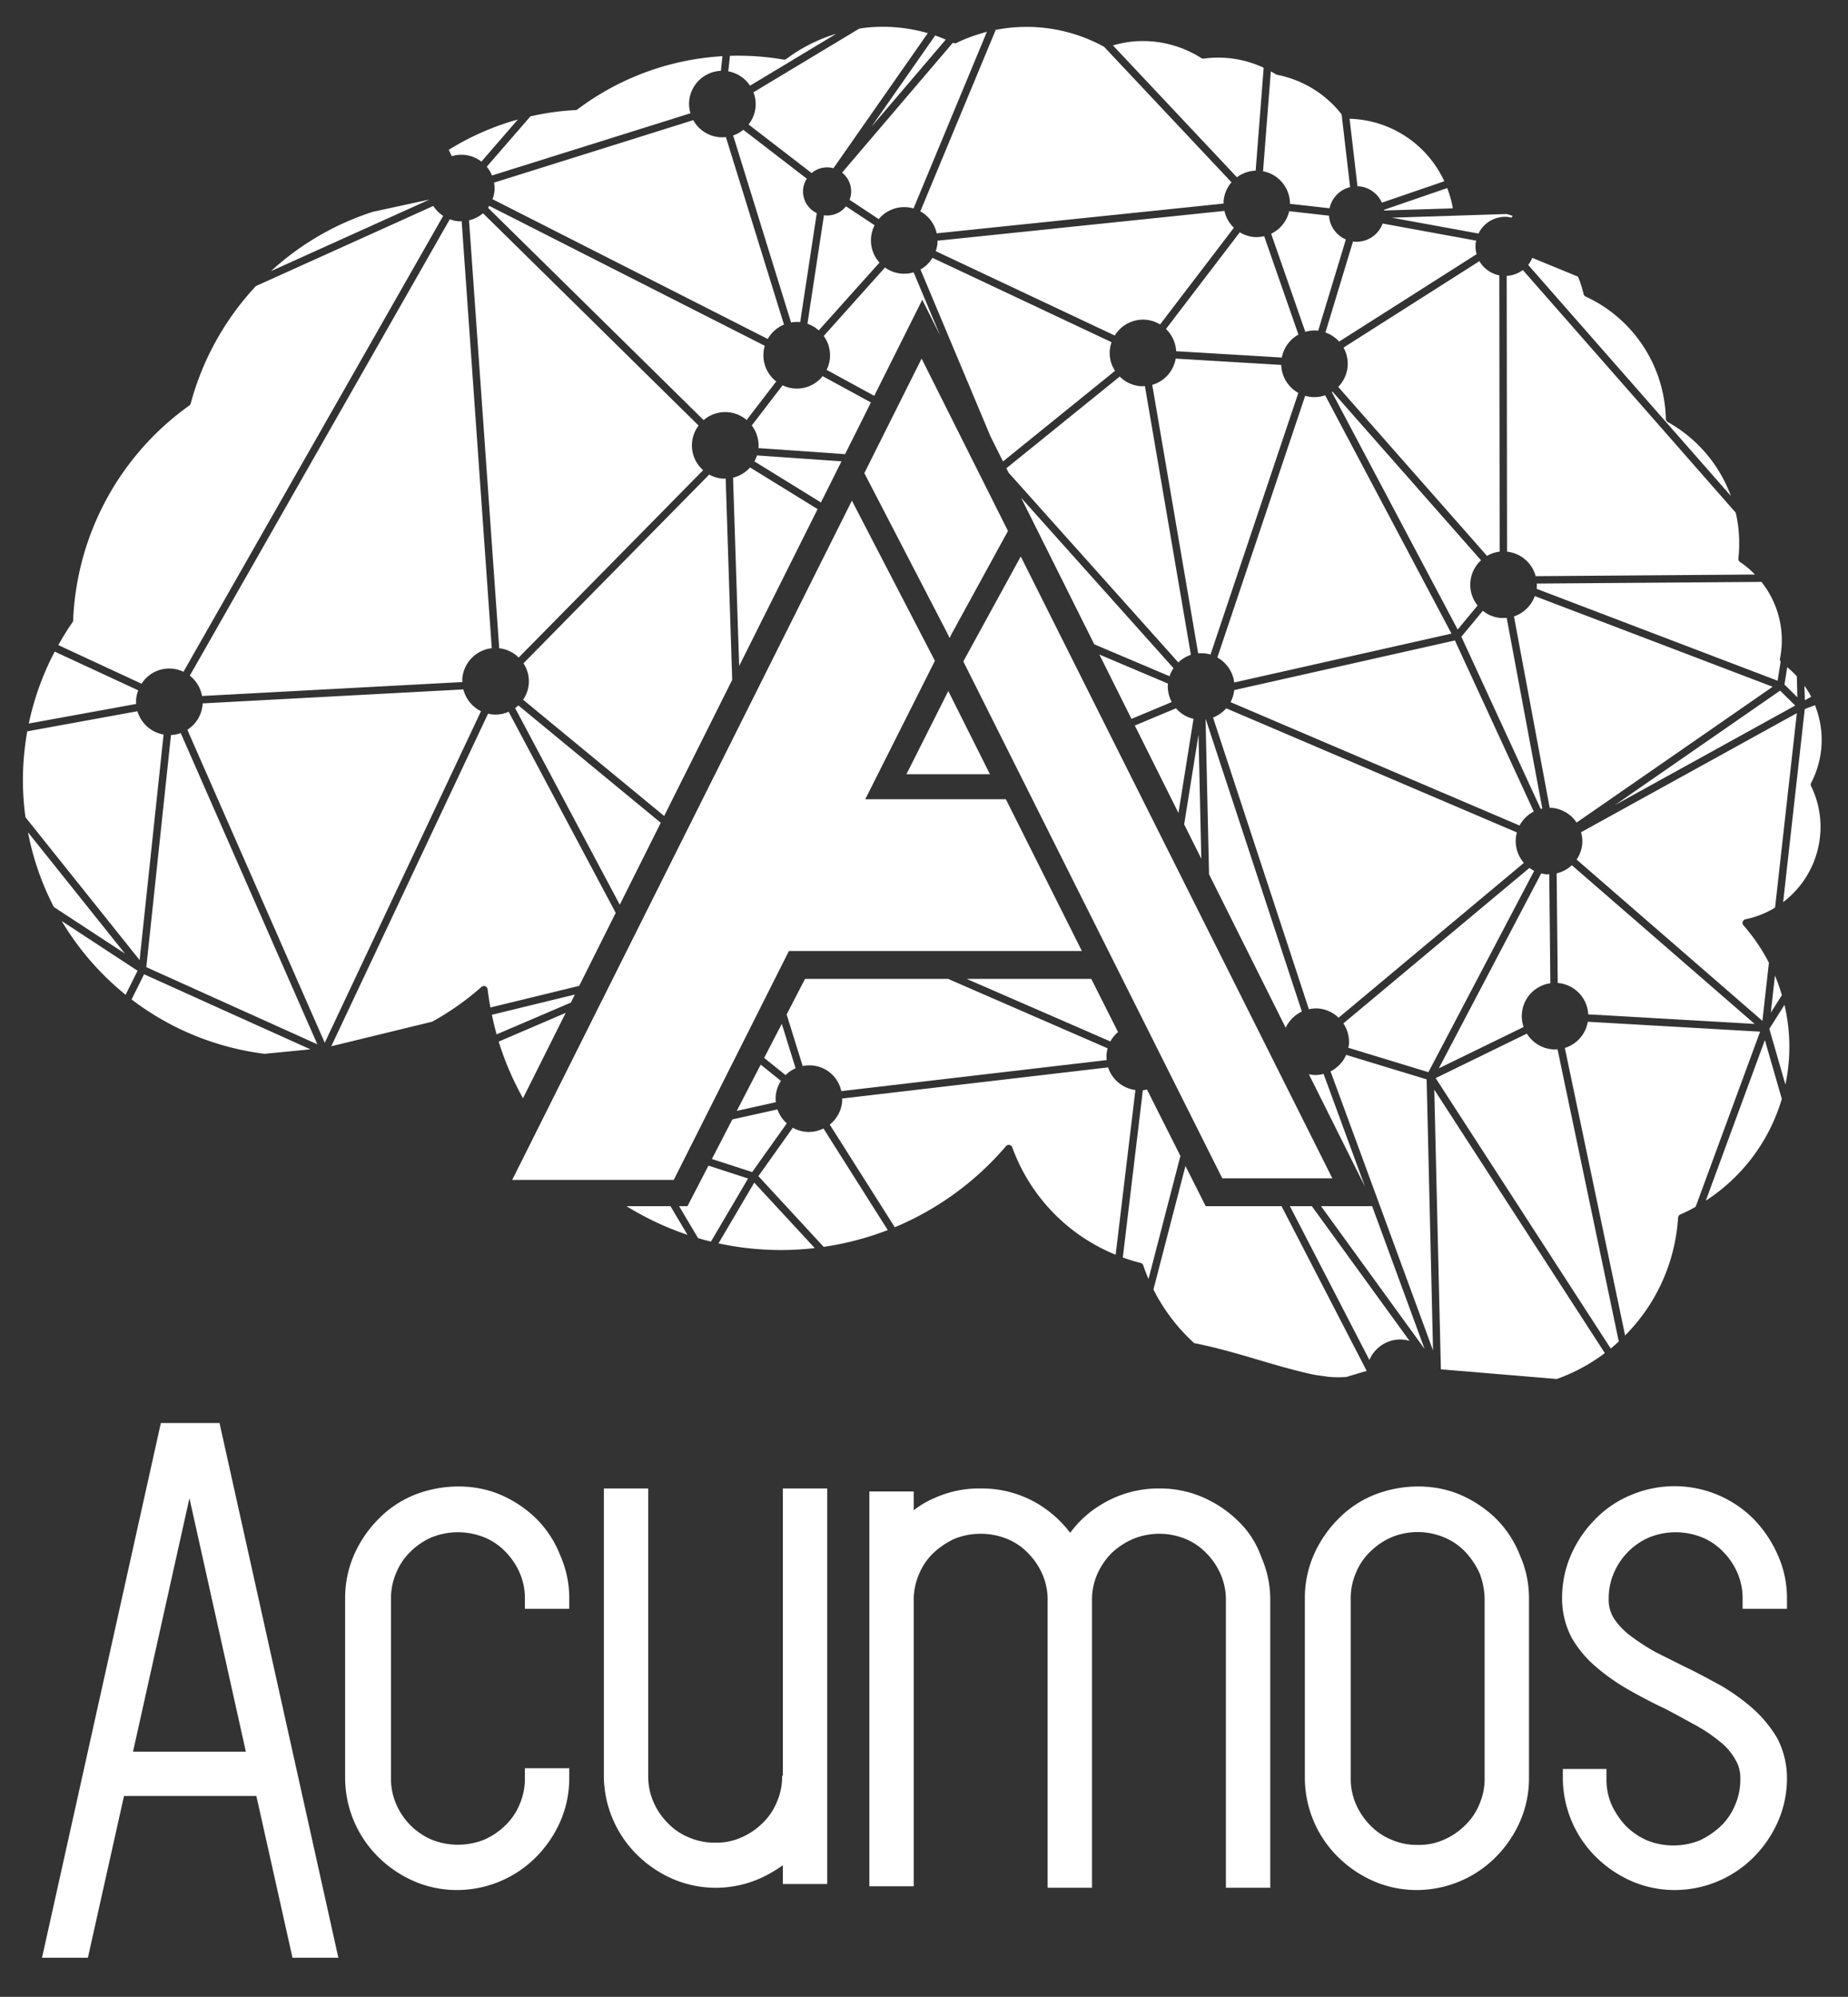 <svg id="Layer_1" data-name="Layer 1" xmlns="http://www.w3.org/2000/svg" viewBox="0 0 504 544.677"><rect x="0" y="0" width="504" height="544.677" fill="#333333" stroke="none"/><defs><style>.cls-1{fill:#fff;}</style></defs><title>acumos-stacked-white</title><polygon class="cls-1" points="313.765 282.308 315.581 285.932 317.052 288.87 317.868 290.501 321.683 298.112 326.47 307.671 333.358 321.421 336.441 321.421 338.587 321.421 351.701 321.421 353.553 321.421 363.37 321.421 358.413 311.521 350.62 295.97 348.951 292.634 345.945 286.632 342.235 279.222 324.906 244.647 323.02 240.874 321.629 238.105 320.295 235.431 318.351 231.565 278.387 151.789 264.595 177 262.724 180.425 262.852 180.684 264.019 183.019 265.225 185.417 278.132 211.182 279.734 214.383 281.064 217.037 281.339 217.584 281.841 218.591 302.08 258.987 303.03 260.88 303.682 262.188 304.363 263.54 305.288 265.389 313.765 282.308"/><polygon class="cls-1" points="272.689 140.414 269.411 133.871 251.35 97.819 249.626 101.269 247.768 104.982 247.352 105.813 246.332 107.857 239.367 121.783 235.731 129.058 258.244 172.511 258.756 171.877 259.523 172.933 274.902 144.827 272.689 140.414"/><polygon class="cls-1" points="258.244 172.511 258.238 172.52 258.992 174.03 259.523 172.933 259.405 173.15 259.523 172.933 258.756 171.877 258.244 172.511"/><path class="cls-1" d="M37.154,192.011a8.254,8.254,0,0,1-.03-1.293,8.767,8.767,0,0,1,.575-2.411L14.924,177.747a75.162,75.162,0,0,0-7.068,19.607L29.875,193.341Z"/><path class="cls-1" d="M8.537,228.156l-.907-1.141a74.841,74.841,0,0,0,7.06,20.393l3.129,2.049,16.251,10.651Z"/><path class="cls-1" d="M34.259,271.347l.968-1.95,2.29-4.611L16.813,251.21A75.917,75.917,0,0,0,34.259,271.347Z"/><polygon class="cls-1" points="247.212 211.185 269.987 211.185 258.622 188.497 247.212 211.185"/><path class="cls-1" d="M404.411,166.606l-5.858,7.074,13.069,28.369,8.571,18.602c.144-.03.288-.06.439-.091l-9.721-52.031A8.703,8.703,0,0,1,404.411,166.606Z"/><path class="cls-1" d="M237.657,34.588l20.273-23.779c-.983-.427-1.935-.794-2.88-1.126L244.491,24.8Z"/><path class="cls-1" d="M207.694,316.102l6.886-9.682a9.095,9.095,0,0,1-2.547-3.803l-12.303,2.732-5.58,10.79,10.981,3.569Z"/><path class="cls-1" d="M377.509,57.423l7.106-.227,11.617-.37a30.028,30.028,0,0,0-1.534-5.526l-17.234,5.922C377.471,57.295,377.502,57.355,377.509,57.423Z"/><path class="cls-1" d="M101.782,57.749A75.108,75.108,0,0,0,73.905,73.955l43.259-19.54Z"/><path class="cls-1" d="M397.494,62.654l5.73,1.05a8.072,8.072,0,0,1,7.906-4.539,8.52,8.52,0,0,1,1.127.208l.264-.499c-.536-.181-1.073-.351-1.617-.498l-31.301,1.006Z"/><path class="cls-1" d="M204.558,23.371,228.065,9.214a43.905,43.905,0,0,0-13.591,6.849,1.008,1.008,0,0,1-.779.189,73.072,73.072,0,0,0-14.618-1.024l-.453,4.236A9.034,9.034,0,0,1,204.558,23.371Z"/><path class="cls-1" d="M155.683,273.475l1.098-2.196-22.64,5.518c.371,1.814.809,3.605,1.293,5.351Z"/><path class="cls-1" d="M238.526,61.445l-5.358-3.553-2.442-1.61a6.566,6.566,0,0,1-5.684,2.479c-.114-.008-.22-.046-.325-.057l-4.505,29.615a9.028,9.028,0,0,1,3.084,1.803l13.281-14.834,3.28-3.662a9.041,9.041,0,0,1-2.298-6.78A9.159,9.159,0,0,1,238.526,61.445Z"/><path class="cls-1" d="M220.038,48.746,202.721,35.405a8.988,8.988,0,0,1-2.767,1.55l6.485,20.949,9.305,30.069a8.807,8.807,0,0,1,2.282-.136c.068.004.136.03.205.038l4.527-29.74a6.557,6.557,0,0,1-3.734-6.44A6.458,6.458,0,0,1,220.038,48.746Z"/><path class="cls-1" d="M421.131,268.611a9.06,9.06,0,0,1,1.693-.408v-0l-.136-13.568-.166-16.167c-.265,0-.522.037-.793.015a8.522,8.522,0,0,1-1.391-.257l-18.345,34.929-9.592,18.255,23.13-11.277A9.058,9.058,0,0,1,421.131,268.611Z"/><path class="cls-1" d="M363.404,106.823c-.06.042-.113.088-.173.126l21.709,40.979,12.608,23.791,5.434-6.564a8.999,8.999,0,0,1,.937-12.313Z"/><path class="cls-1" d="M311.083,344.493a.999.999,0,0,1,.718.658c.401,1.201.877,2.434,1.429,3.711l5.669-21.867,3.031-11.685-9.122-18.123a8.924,8.924,0,0,1-1.12.2l-5.465,45.624A49.444,49.444,0,0,0,311.083,344.493Z"/><path class="cls-1" d="M482.946,276.223l1.594-2.517,1.429-2.26a51.981,51.981,0,0,0-1.889-5.337Z"/><path class="cls-1" d="M342.036,64.657a9.037,9.037,0,0,1-3.916-1.293L323.812,82.11,317.991,89.737a9.082,9.082,0,0,1,2.782,6.062L347.599,97.405l1.988.118a9.084,9.084,0,0,1,4.535-6.258l-2.532-7.256-6.818-19.593A8.89,8.89,0,0,1,342.036,64.657Z"/><path class="cls-1" d="M389.082,294.425l-21.95-6.69a9.113,9.113,0,0,1-4.256,4.505l2.403,6.539,25.549,69.586Z"/><path class="cls-1" d="M307.228,317.577l2.427-20.243a9.106,9.106,0,0,1-7.453-6.183l-36.683,4.294-35.843,4.195c0,.257.03.506.015.771a9.066,9.066,0,0,1-3.393,6.342l17.733,28.005a80.883,80.883,0,0,0,30.325-22.11.974.974,0,0,1,.847-.347.391.391,0,0,1,.098.008,1.011,1.011,0,0,1,.771.65,50.039,50.039,0,0,0,28.194,29.297Z"/><path class="cls-1" d="M418.41,237.545a9.373,9.373,0,0,1-1.285-.809l-9.449,7.892-41.309,34.528a9.006,9.006,0,0,1,1.52,5.722c-.03.317-.113.612-.174.922l5.623,1.716,16.229,4.951L395.892,280.418Z"/><path class="cls-1" d="M140.483,193.137,169.029,246.781l11.174-22.349-38.836-32.02A8.098,8.098,0,0,1,140.483,193.137Z"/><path class="cls-1" d="M154.282,276.277l-18.275,7.837a80.231,80.231,0,0,0,6.629,15.456Z"/><path class="cls-1" d="M465.221,327.501a49.813,49.813,0,0,0,20.727-27.763l-4.619-16.025Z"/><path class="cls-1" d="M131.314,269.201a1.012,1.012,0,0,1,1.67.643c.181,1.526.431,3.159.763,4.966l9.358-2.275,14.861-3.626,9.953-19.908-1.594-2.997-27.605-51.861a8.881,8.881,0,0,1-4.308.748,8.048,8.048,0,0,1-1.3-.234l-42.76,90.728,27.529-6.704A75.227,75.227,0,0,0,131.314,269.201Z"/><polygon class="cls-1" points="474.767 200.642 489.598 192.449 485.486 188.381 477.527 193.894 440.422 219.602 474.767 200.642"/><path class="cls-1" d="M418.304,221.369l-21.512-46.675-60.19,13.541a8.956,8.956,0,0,1-.998,3.292l37.575,16.04L414.426,225.179A9.105,9.105,0,0,1,418.304,221.369Z"/><path class="cls-1" d="M242.117,335.529l-17.536-27.711a8.948,8.948,0,0,1-4.694.923,9.104,9.104,0,0,1-3.666-1.134l-4.021,5.661-5.367,7.551,17.809,19.29A81.168,81.168,0,0,0,242.117,335.529Z"/><path class="cls-1" d="M195.955,339.156a80.689,80.689,0,0,0,26.245,1.286l-16.493-17.854-5.004,8.504Z"/><path class="cls-1" d="M204.021,321.469l-9.834-3.197-.975-.317-5.715,11.051h-2.295l5.19,8.73q1.734.51,3.499.944Z"/><path class="cls-1" d="M131.185,193.991a9.071,9.071,0,0,1-4.815-5.937L55.243,191.867c-.008.105.015.211.007.318a9.044,9.044,0,0,1-4.157,6.871L83.323,272.496l5.246,11.935Z"/><path class="cls-1" d="M362.46,58.83,351.591,57.605a9.047,9.047,0,0,1-4.913,6.153L354.939,87.492l1.058,3.023a8.912,8.912,0,0,1,3.212-.348c.106.008.197.045.295.053l7.552-24.906A7.554,7.554,0,0,1,362.46,58.83Z"/><path class="cls-1" d="M216.984,291.393l-3.771-12.119-4.805,9.292,5.839,4.694A9.068,9.068,0,0,1,216.984,291.393Z"/><path class="cls-1" d="M241.368,72.964,225.987,90.152l-1.33,1.489a9.014,9.014,0,0,1,1.693,5.987,8.878,8.878,0,0,1-.915,3.258l3.545,1.935,9.448,5.151,13.103-26.209,4.88,9.779-4.967-11.843-2.276-5.417A8.825,8.825,0,0,1,241.368,72.964Z"/><path class="cls-1" d="M251.037,73.516l19.102,45.532,3.404,6.821L296.737,107.107l7.369-5.964a8.703,8.703,0,0,1-.952-7.797l-31.195-14.702-17.642-8.31A9.031,9.031,0,0,1,251.037,73.516Z"/><path class="cls-1" d="M412.899,168.14l9.75,52.224c.189.008.363-.022.552-.008a9.038,9.038,0,0,1,6.773,4.021l29.343-20.325,24.12-16.72L418.576,162.588A9.105,9.105,0,0,1,412.899,168.14Z"/><path class="cls-1" d="M350.644,280.352A9.15,9.15,0,0,1,355.052,275.92L328.869,196.244c-.022,0-.045.015-.075.015L329.74,238.468Z"/><path class="cls-1" d="M199.691,185.452l-1.142-35.242-.635-19.668c-.287.004-.567.038-.855.015a8.933,8.933,0,0,1-3.635-1.111L142.757,180.93a8.852,8.852,0,0,1-.091,9.939l14.021,11.558L181.131,222.574Z"/><path class="cls-1" d="M457.655,332.142a1.003,1.003,0,0,1,.59-.854l.317-.136c.454-.212.914-.423,1.368-.642.855-.417,1.701-.862,2.525-1.338l3.348-9.108L480.028,281.408l-46.993-2.706a9.064,9.064,0,0,1-6.259,7.15l6.947,33.146,9.486,45.277A49.951,49.951,0,0,0,457.655,332.142Z"/><path class="cls-1" d="M496.34,222.624a25.247,25.247,0,0,0-2.403-8.179,1.007,1.007,0,0,1,.015-.906,25.391,25.391,0,0,0,1.035-21.18l-2.139.809-.642.249-5.896,52.662A25.785,25.785,0,0,0,496.34,222.624Z"/><path class="cls-1" d="M441.486,365.923l-16.705-79.715a9.549,9.549,0,0,1-1.391.023,9.078,9.078,0,0,1-6.976-4.287l-9.289,4.528-15.587,7.604L400.692,308.219l38.595,59.615C440.043,367.215,440.776,366.58,441.486,365.923Z"/><path class="cls-1" d="M302.088,285.958,258.553,267.008H219.556l-5.019,9.706,4.382,14.074a8.871,8.871,0,0,1,10.521,6.835l.001.006,63.108-7.385,9.267-1.088a8.569,8.569,0,0,1-.03-1.535A9.214,9.214,0,0,1,302.088,285.958Z"/><path class="cls-1" d="M199.924,130.294,201.103,166.64l.489,15.009,21.387-42.778-3.629-2.24L204.565,127.508A9.095,9.095,0,0,1,199.924,130.294Z"/><path class="cls-1" d="M319.564,191.497a9.004,9.004,0,0,1-1.043-4.966c0-.022.015-.042.015-.064l-18.704-7.922,8.755,17.541Z"/><path class="cls-1" d="M402.589,65.64l-25.511-4.667a7.57,7.57,0,0,1-7.702,4.951c-.128-.012-.241-.05-.37-.068l-7.521,24.834a9.024,9.024,0,0,1,3.734,2.487L386.988,79.329l15.723-10a7.969,7.969,0,0,1-.288-2.759A7.739,7.739,0,0,1,402.589,65.64Z"/><path class="cls-1" d="M482.546,280.637l4.384,15.208a49.72,49.72,0,0,0-.257-21.731Z"/><path class="cls-1" d="M490.051,194.52l-58.86,32.488a9.068,9.068,0,0,1,.333,3.152,8.972,8.972,0,0,1-1.542,4.301l34.347,29.819,16.327,14.181.68-6.077,1.096-9.774a50.124,50.124,0,0,0-6.947-10.205,1.01,1.01,0,0,1,.56-1.655,25.383,25.383,0,0,0,8.065-3.175l2.933-26.229Z"/><path class="cls-1" d="M351.81,55.594,362.611,56.811a7.559,7.559,0,0,1,5.601-5.771L365.891,31.194a29.439,29.439,0,0,0-17.589-10.79,1.063,1.063,0,0,1-.348-.14c-.446-.279-.906-.551-1.368-.805l-2.117,27.253A9.038,9.038,0,0,1,351.81,55.594Z"/><path class="cls-1" d="M356.966,293.018l15.285,30.625-11.279-30.716A7.959,7.959,0,0,1,356.966,293.018Z"/><path class="cls-1" d="M337.342,48.353a9.019,9.019,0,0,1,5.11-1.799l1.013-12.986,1.171-15.087a29.229,29.229,0,0,0-15.828-2.563c-.008,0-.468.076-.492.084a.965.965,0,0,1-.672-.152,29.672,29.672,0,0,0-19.328-4.452,29.217,29.217,0,0,0-4.784.991l11.64,12.381Z"/><path class="cls-1" d="M370.608,50.817a7.556,7.556,0,0,1,6.266,4.468l7.211-2.476,9.811-3.371a29.31,29.31,0,0,0-25.828-17.045l2.154,18.432C370.351,50.829,370.48,50.806,370.608,50.817Z"/><path class="cls-1" d="M251.006,57.642a9.105,9.105,0,0,1,4.452,6.006l20.394-2.12,57.87-6.009c0-.219-.03-.434-.016-.657a9.035,9.035,0,0,1,2.154-5.14L301.113,12.767a43.823,43.823,0,0,0-26.259-5.133c-1.066.125-2.177.303-3.296.514L252.737,53.47Z"/><path class="cls-1" d="M232.117,52.752a6.697,6.697,0,0,1-.416,1.754l7.952,5.261a9.057,9.057,0,0,1,7.695-3.243,9.296,9.296,0,0,1,1.799.333l15.692-37.794,4.308-10.371a43.728,43.728,0,0,0-8.3,3.02,1.04,1.04,0,0,1-.884,0,1.018,1.018,0,0,0-.098-.046L229.66,47.083A6.585,6.585,0,0,1,232.117,52.752Z"/><path class="cls-1" d="M492.236,190.997l1.723-.96a24.172,24.172,0,0,0-1.837-2.985l.016.552Z"/><path class="cls-1" d="M419.105,159.183a8.012,8.012,0,0,1,.023,1.05c-.008.129-.053.25-.068.375l1.171.446,64.567,24.63.098-.623.741-4.626a1.023,1.023,0,0,1-.204-.699,25.545,25.545,0,0,0-5.042-21.01l-60.379.45Z"/><path class="cls-1" d="M206.07,29.094a9.059,9.059,0,0,1-1.913,4.868L221.345,47.204a6.547,6.547,0,0,1,4.755-1.527,6.464,6.464,0,0,1,1.194.22L253.032,9.047a43.806,43.806,0,0,0-17.34-1.44c-.362.042-.71.102-1.058.155l-.302.045-28.844,17.362A8.969,8.969,0,0,1,206.07,29.094Z"/><path class="cls-1" d="M490.112,187.12l-.068-2.653a27.39,27.39,0,0,0-2.615-2.475l-.756,4.724,3.515,3.481Z"/><path class="cls-1" d="M472.047,135.268a38.046,38.046,0,0,0-17.204-20.148,1.036,1.036,0,0,1-.522-.858c-.022-1.134-.098-2.279-.234-3.424a37.668,37.668,0,0,0-21.641-29.951,1.012,1.012,0,0,1-.56-.688,29.581,29.581,0,0,0-1.519-4.724l-.181-.076-12.298-5.064a7.948,7.948,0,0,1-1.104,1.935L438.712,97.273Z"/><path class="cls-1" d="M410.995,132.943l.022,17.54a9.068,9.068,0,0,1,7.801,6.682l59.805-.45a25.072,25.072,0,0,0-4.075-3.42,1.03,1.03,0,0,1-.446-.953,38.235,38.235,0,0,0-.022-8.519c-.152-1.258-.379-2.555-.688-3.953l-4.399-5.02L415.311,73.652a8.028,8.028,0,0,1-4.392,1.602Z"/><path class="cls-1" d="M127.919,60.099l4.626,65.591,3.605,51.135a8.981,8.981,0,0,1,5.314,2.536l50.303-51.108a8.971,8.971,0,0,1-1.239-12.17L131.729,58.172A9.064,9.064,0,0,1,127.919,60.099Z"/><path class="cls-1" d="M424.842,268.127h.015a9.063,9.063,0,0,1,8.3,8.557l45.39,2.615-35.39-30.726-14.483-12.57a8.97,8.97,0,0,1-4.134,2.222Z"/><path class="cls-1" d="M6.904,222.57l.061.378,31.111,38.935,3.296-31.036,3.242-30.485a9.06,9.06,0,0,1-7.128-6.357l-30.046,5.48a75.221,75.221,0,0,0-.68,22.026C6.799,221.868,6.859,222.223,6.904,222.57Z"/><path class="cls-1" d="M38.613,186.504a8.915,8.915,0,0,1,11.421-3.258L120.868,58.886a9.121,9.121,0,0,1-2.699-2.706L95.628,66.362,69.793,78.028a75.687,75.687,0,0,0-17.778,32.019,1.013,1.013,0,0,1-.386.567,75.738,75.738,0,0,0-31.679,58.599.848.848,0,0,1-.182.536c-1.345,1.943-2.645,4.029-3.87,6.221l21.648,10.038Z"/><path class="cls-1" d="M73.602,287.303l11.058-1.073L68.991,279.163,39.286,265.754l-.491.998-2.91,5.866a75.101,75.101,0,0,0,36.252,14.83Z"/><path class="cls-1" d="M208.571,94.322,133.43,56.161c-.113.174-.219.348-.34.514l58.807,57.916a9.018,9.018,0,0,1,11.732-.034l8.072-10.503a9.068,9.068,0,0,1-3.469-7.891A9.211,9.211,0,0,1,208.571,94.322Z"/><path class="cls-1" d="M170.846,329.006a81.044,81.044,0,0,0,16.652,7.823l-4.648-7.823Z"/><path class="cls-1" d="M205.026,116.056a9.005,9.005,0,0,1,1.829,6.176l23.621,1.643,7.046-14.094-13.169-7.18a8.96,8.96,0,0,1-10.915,2.498Z"/><path class="cls-1" d="M212.978,294.833l-5.517-4.434-6.524,12.617,10.658-2.37a8.553,8.553,0,0,1-.031-1.708A9,9,0,0,1,212.978,294.833Z"/><path class="cls-1" d="M126.529,42.238a9.025,9.025,0,0,1,4.763,1.844L141.238,32.597a72.34,72.34,0,0,0-18.851,8.27l.823,1.738A8.908,8.908,0,0,1,126.529,42.238Z"/><path class="cls-1" d="M134.17,47.869l26.569-8.329,27.567-8.647a8.866,8.866,0,0,1-.355-3.266,9.064,9.064,0,0,1,8.654-8.303l.423-4.002c-1.367.083-2.774.204-4.172.37a72.904,72.904,0,0,0-35.352,14.139.946.946,0,0,1-.544.201c-1.543.083-3.069.196-4.611.378a75.262,75.262,0,0,0-7.695,1.331L132.757,45.473A8.971,8.971,0,0,1,134.17,47.869Z"/><path class="cls-1" d="M57.411,218.474l-8.118-18.504a8.989,8.989,0,0,1-2.66.522l-1.187,11.164-5.541,52.155,16.085,7.263,30.56,13.788Z"/><polygon class="cls-1" points="326.867 200.393 322.952 224.872 327.625 234.229 326.867 200.393"/><path class="cls-1" d="M330.139,178.541,351.681,114.36l2.411-7.184a9.074,9.074,0,0,1-4.663-7.635l-28.784-1.723a9.064,9.064,0,0,1-6.395,7.162l2.381,13.931L326.775,178.231a8.82,8.82,0,0,1,1.542-.03A8.934,8.934,0,0,1,330.139,178.541Z"/><path class="cls-1" d="M304.031,91.521a9.049,9.049,0,0,1,8.436-4.308,8.834,8.834,0,0,1,3.915,1.292l20.129-26.38a9.041,9.041,0,0,1-2.577-4.595l-78.271,8.126a6.511,6.511,0,0,1,.016.661,8.749,8.749,0,0,1-.484,2.189Z"/><path class="cls-1" d="M125.063,60.364a8.9,8.9,0,0,1-2.388-.566L51.765,184.289a9.108,9.108,0,0,1,3.334,5.56l54.03-2.895,16.977-.911c-.007-.313-.045-.624-.022-.945a9.096,9.096,0,0,1,8.035-8.288L125.909,60.345C125.629,60.349,125.35,60.386,125.063,60.364Z"/><path class="cls-1" d="M318.959,184.452a9.091,9.091,0,0,1,1.089-2.192l-.991-1.111-40.562-45.357,19.948,39.969Z"/><path class="cls-1" d="M320.41,179.637l.945,1.058a9.036,9.036,0,0,1,3.432-2.079l-12.54-73.308a8.465,8.465,0,0,1-1.248.023,8.985,8.985,0,0,1-5.616-2.623l-30.913,25.02.598,1.199Z"/><path class="cls-1" d="M189.07,32.775l-54.332,17.037a9.123,9.123,0,0,1,.121,2.23,9.267,9.267,0,0,1-.529,2.302L209.38,92.458a9.11,9.11,0,0,1,4.43-3.916l-6.002-19.388-9.834-31.762a8.791,8.791,0,0,1-1.7.034A9.078,9.078,0,0,1,189.07,32.775Z"/><path class="cls-1" d="M403.474,71.237,366.413,94.813a8.984,8.984,0,0,1-1.451,10.722l26.183,29.736,14.4,16.357a9.067,9.067,0,0,1,3.455-1.152l-.098-75.372A8.061,8.061,0,0,1,403.474,71.237Z"/><path class="cls-1" d="M229.497,125.835l-23.05-1.604a9.24,9.24,0,0,1-.695,1.625l18.137,11.195Z"/><path class="cls-1" d="M357.735,108.294a9.232,9.232,0,0,1-1.776-.325l-8.957,26.701-14.997,44.676a9.109,9.109,0,0,1,4.603,6.817l59.245-13.333-14.814-27.96-19.631-37.042A9.011,9.011,0,0,1,357.735,108.294Z"/><path class="cls-1" d="M302.836,284.076a9.117,9.117,0,0,1,2.081-2.564L297.617,267.008H263.612L302.292,283.842Z"/><path class="cls-1" d="M325.505,196.077a9.04,9.04,0,0,1-4.784-2.872l-11.228,4.694,11.908,23.86Z"/><path class="cls-1" d="M395.718,251.989l19.887-16.621a9.069,9.069,0,0,1-2.2-6.682,8.73,8.73,0,0,1,.295-1.618l-79.284-33.855a9.06,9.06,0,0,1-3.591,2.502l18.149,55.239,7.997,24.34a8.889,8.889,0,0,1,2.585-.204,8.985,8.985,0,0,1,5.51,2.517Z"/><polygon class="cls-1" points="183.75 321.843 185.193 318.984 186.114 317.149 188.429 312.55 189.212 310.99 190.981 307.479 191.982 305.486 202.004 285.557 202.803 283.975 210.555 268.561 211.677 266.329 211.939 265.808 213.548 262.61 215.156 259.412 215.169 259.412 218.741 259.412 222.323 259.412 223.308 259.412 225.188 259.412 229.528 259.412 281.985 259.412 294.079 259.412 295.061 259.412 276.264 221.879 275.759 220.875 274.323 218.006 273.338 218.006 244.132 218.006 243.15 218.006 239.562 218.006 236.003 218.006 235.981 218.006 237.593 214.808 239.201 211.607 251.27 187.62 254.973 180.253 253.438 177.291 232.335 136.56 225.853 149.528 225.386 150.452 221.293 158.638 220.941 159.348 199.234 202.762 194.812 211.607 193.21 214.808 191.611 218.006 184.796 231.635 184.192 232.844 183.156 234.916 175.094 251.04 174.384 252.466 172.097 257.033 170.908 259.412 169.309 262.61 167.713 265.808 164.455 272.322 163.377 274.464 162.363 276.498 162.302 276.619 159.744 281.742 152.447 296.334 139.691 321.843 173.703 321.843 183.75 321.843"/><path class="cls-1" d="M381.923,365.369a9.084,9.084,0,0,1,2.503.389l-26.652-36.752H351.787l21.685,41.957A9.18,9.18,0,0,1,381.923,365.369Z"/><polygon class="cls-1" points="383.881 355.318 374.22 329.006 360.278 329.006 388.515 367.94 383.881 355.318"/><path class="cls-1" d="M367.098,375.6l.255-.048c1.409-.434,2.836-.858,4.248-1.283.385-.116.764-.211,1.143-.306L349.508,329.006H328.824l-5.515-10.957-8.734,33.685a50.398,50.398,0,0,0,11.127,14.645c11.041,2.107,21.553,6.233,32.665,8.605.689.147,3.709.492,3.648.546.931.065,1.86.15,2.796.148C365.574,375.678,366.337,375.647,367.098,375.6Z"/><polygon class="cls-1" points="418.258 375.621 424.586 376.149 392.966 373.511 418.258 375.621"/><path class="cls-1" d="M401.803,313.661,391.167,297.229,392.967,373.511l25.291,2.109,6.327.529a49.569,49.569,0,0,0,13.1-7.06Z"/><path class="cls-1" d="M146.434,414.417a32.078,32.078,0,0,0-9.641-6.564c-7.385-3.282-16.41-3.077-24,0a28.734,28.734,0,0,0-9.641,6.564,32.079,32.079,0,0,0-6.564,9.641A29.428,29.428,0,0,0,94.126,435.956v49.026a30.436,30.436,0,0,0,9.026,21.538,32.078,32.078,0,0,0,9.641,6.564,29.429,29.429,0,0,0,11.897,2.462,30.436,30.436,0,0,0,21.538-9.026,32.079,32.079,0,0,0,6.564-9.641,29.429,29.429,0,0,0,2.462-11.897v-2.667h-12.103v2.667a17.28,17.28,0,0,1-1.436,7.18,16.719,16.719,0,0,1-3.897,5.744,18.943,18.943,0,0,1-5.744,3.897,19.306,19.306,0,0,1-14.359,0,18.453,18.453,0,0,1-9.641-9.641,17.28,17.28,0,0,1-1.436-7.18V436.161a17.28,17.28,0,0,1,1.436-7.18,16.718,16.718,0,0,1,3.897-5.744,18.943,18.943,0,0,1,5.744-3.897,19.306,19.306,0,0,1,14.359,0,16.718,16.718,0,0,1,5.744,3.897,18.943,18.943,0,0,1,3.897,5.744,17.28,17.28,0,0,1,1.436,7.18v2.667h12.103v-2.667a28.73,28.73,0,0,0-2.462-11.897A29.09,29.09,0,0,0,146.434,414.417Z"/><path class="cls-1" d="M213.306,484.366a17.28,17.28,0,0,1-1.436,7.179,16.719,16.719,0,0,1-3.897,5.744,18.943,18.943,0,0,1-5.744,3.897,16.648,16.648,0,0,1-7.179,1.436,17.28,17.28,0,0,1-7.179-1.436A16.718,16.718,0,0,1,182.126,497.289a18.943,18.943,0,0,1-3.897-5.744,17.28,17.28,0,0,1-1.436-7.179V406.007h-12.103v78.359a30.436,30.436,0,0,0,9.026,21.538,32.078,32.078,0,0,0,9.641,6.564,29.782,29.782,0,0,0,24.615-.41,35.872,35.872,0,0,0,5.538-3.282v5.128h12.103V406.007H213.511v78.359Z"/><path class="cls-1" d="M337.818,415.032a32.078,32.078,0,0,0-9.641-6.564,29.428,29.428,0,0,0-11.897-2.462,29.952,29.952,0,0,0-15.795,4.308,28.657,28.657,0,0,0-8.615,7.795,31.331,31.331,0,0,0-8.615-7.795,29.952,29.952,0,0,0-15.795-4.308,29.474,29.474,0,0,0-12.718,2.667,24.678,24.678,0,0,0-5.538,3.282V406.827H237.1V514.52h12.103V436.571a17.28,17.28,0,0,1,1.436-7.179,16.718,16.718,0,0,1,3.897-5.744,21.853,21.853,0,0,1,5.744-3.897,19.306,19.306,0,0,1,14.359,0,16.717,16.717,0,0,1,5.744,3.897,18.944,18.944,0,0,1,3.897,5.744,17.28,17.28,0,0,1,1.436,7.179v78.359h12.103V436.571a17.28,17.28,0,0,1,1.436-7.179,18.943,18.943,0,0,1,3.897-5.744,19.94,19.94,0,0,1,5.949-3.897,18.778,18.778,0,0,1,14.154,0,16.717,16.717,0,0,1,5.744,3.897,18.944,18.944,0,0,1,3.897,5.744,17.28,17.28,0,0,1,1.436,7.179v78.359h12.103V436.571a28.73,28.73,0,0,0-2.462-11.897A25.072,25.072,0,0,0,337.818,415.032Z"/><path class="cls-1" d="M408.178,414.417a32.078,32.078,0,0,0-9.641-6.564c-7.385-3.282-16.41-3.077-24,0a28.735,28.735,0,0,0-9.641,6.564,32.08,32.08,0,0,0-6.564,9.641,29.429,29.429,0,0,0-2.462,11.897v49.026a30.436,30.436,0,0,0,9.026,21.538,32.078,32.078,0,0,0,9.641,6.564,29.428,29.428,0,0,0,11.897,2.462,30.436,30.436,0,0,0,21.538-9.026,32.081,32.081,0,0,0,6.564-9.641,29.429,29.429,0,0,0,2.462-11.897V436.161a28.73,28.73,0,0,0-2.462-11.897A29.089,29.089,0,0,0,408.178,414.417Zm-3.282,21.744v48.821a17.28,17.28,0,0,1-1.436,7.18,16.718,16.718,0,0,1-3.897,5.744,18.944,18.944,0,0,1-5.744,3.897,16.648,16.648,0,0,1-7.179,1.436,17.28,17.28,0,0,1-7.18-1.436,16.718,16.718,0,0,1-5.744-3.897,18.943,18.943,0,0,1-3.897-5.744,17.28,17.28,0,0,1-1.436-7.18V436.161a17.28,17.28,0,0,1,1.436-7.18,16.718,16.718,0,0,1,3.897-5.744,18.943,18.943,0,0,1,5.744-3.897,18.667,18.667,0,0,1,14.359,0,16.717,16.717,0,0,1,5.744,3.897,21.854,21.854,0,0,1,3.897,5.744A20.345,20.345,0,0,1,404.896,436.161Z"/><path class="cls-1" d="M478.332,414.417A30.451,30.451,0,0,0,444.69,407.853a28.735,28.735,0,0,0-9.641,6.564,32.08,32.08,0,0,0-6.564,9.641,29.429,29.429,0,0,0-2.462,11.897,23.033,23.033,0,0,0,2.667,10.872,30.581,30.581,0,0,0,6.769,8,56.107,56.107,0,0,0,8.82,6.154c3.282,1.846,6.359,3.487,9.436,4.923,2.872,1.436,5.744,3.077,8.41,4.513a43.125,43.125,0,0,1,6.769,4.513,16.225,16.225,0,0,1,4.308,4.923,9.472,9.472,0,0,1,1.436,5.333,17.28,17.28,0,0,1-1.436,7.179,16.719,16.719,0,0,1-3.897,5.744,21.853,21.853,0,0,1-5.744,3.897,19.306,19.306,0,0,1-14.359,0,18.943,18.943,0,0,1-5.744-3.897,21.854,21.854,0,0,1-3.897-5.744,17.28,17.28,0,0,1-1.436-7.179v-2.667H426.229v2.462a30.436,30.436,0,0,0,9.026,21.538,32.078,32.078,0,0,0,9.641,6.564,29.428,29.428,0,0,0,11.897,2.462,30.436,30.436,0,0,0,21.538-9.026,32.08,32.08,0,0,0,6.564-9.641,29.429,29.429,0,0,0,2.462-11.897,23.663,23.663,0,0,0-2.667-10.872,34.071,34.071,0,0,0-6.564-8,57.013,57.013,0,0,0-8.82-6.359c-3.077-1.641-6.359-3.487-9.436-4.923h0c-2.872-1.436-5.744-2.872-8.205-4.103a58.263,58.263,0,0,1-6.974-4.513,19.432,19.432,0,0,1-4.513-4.718,9.472,9.472,0,0,1-1.436-5.333,17.28,17.28,0,0,1,1.436-7.179,18.454,18.454,0,0,1,9.641-9.641,19.306,19.306,0,0,1,14.359,0,16.718,16.718,0,0,1,5.744,3.897,18.943,18.943,0,0,1,3.897,5.744,17.28,17.28,0,0,1,1.436,7.18v2.667h12.103v-2.667a28.73,28.73,0,0,0-2.462-11.897A33.075,33.075,0,0,0,478.332,414.417Z"/><path class="cls-1" d="M59.869,388.161H43.869L11.459,534.007H23.972l9.846-44.103H69.921l9.846,44.103H92.28ZM36.28,477.802l15.385-69.128,15.385,69.128Z"/></svg>